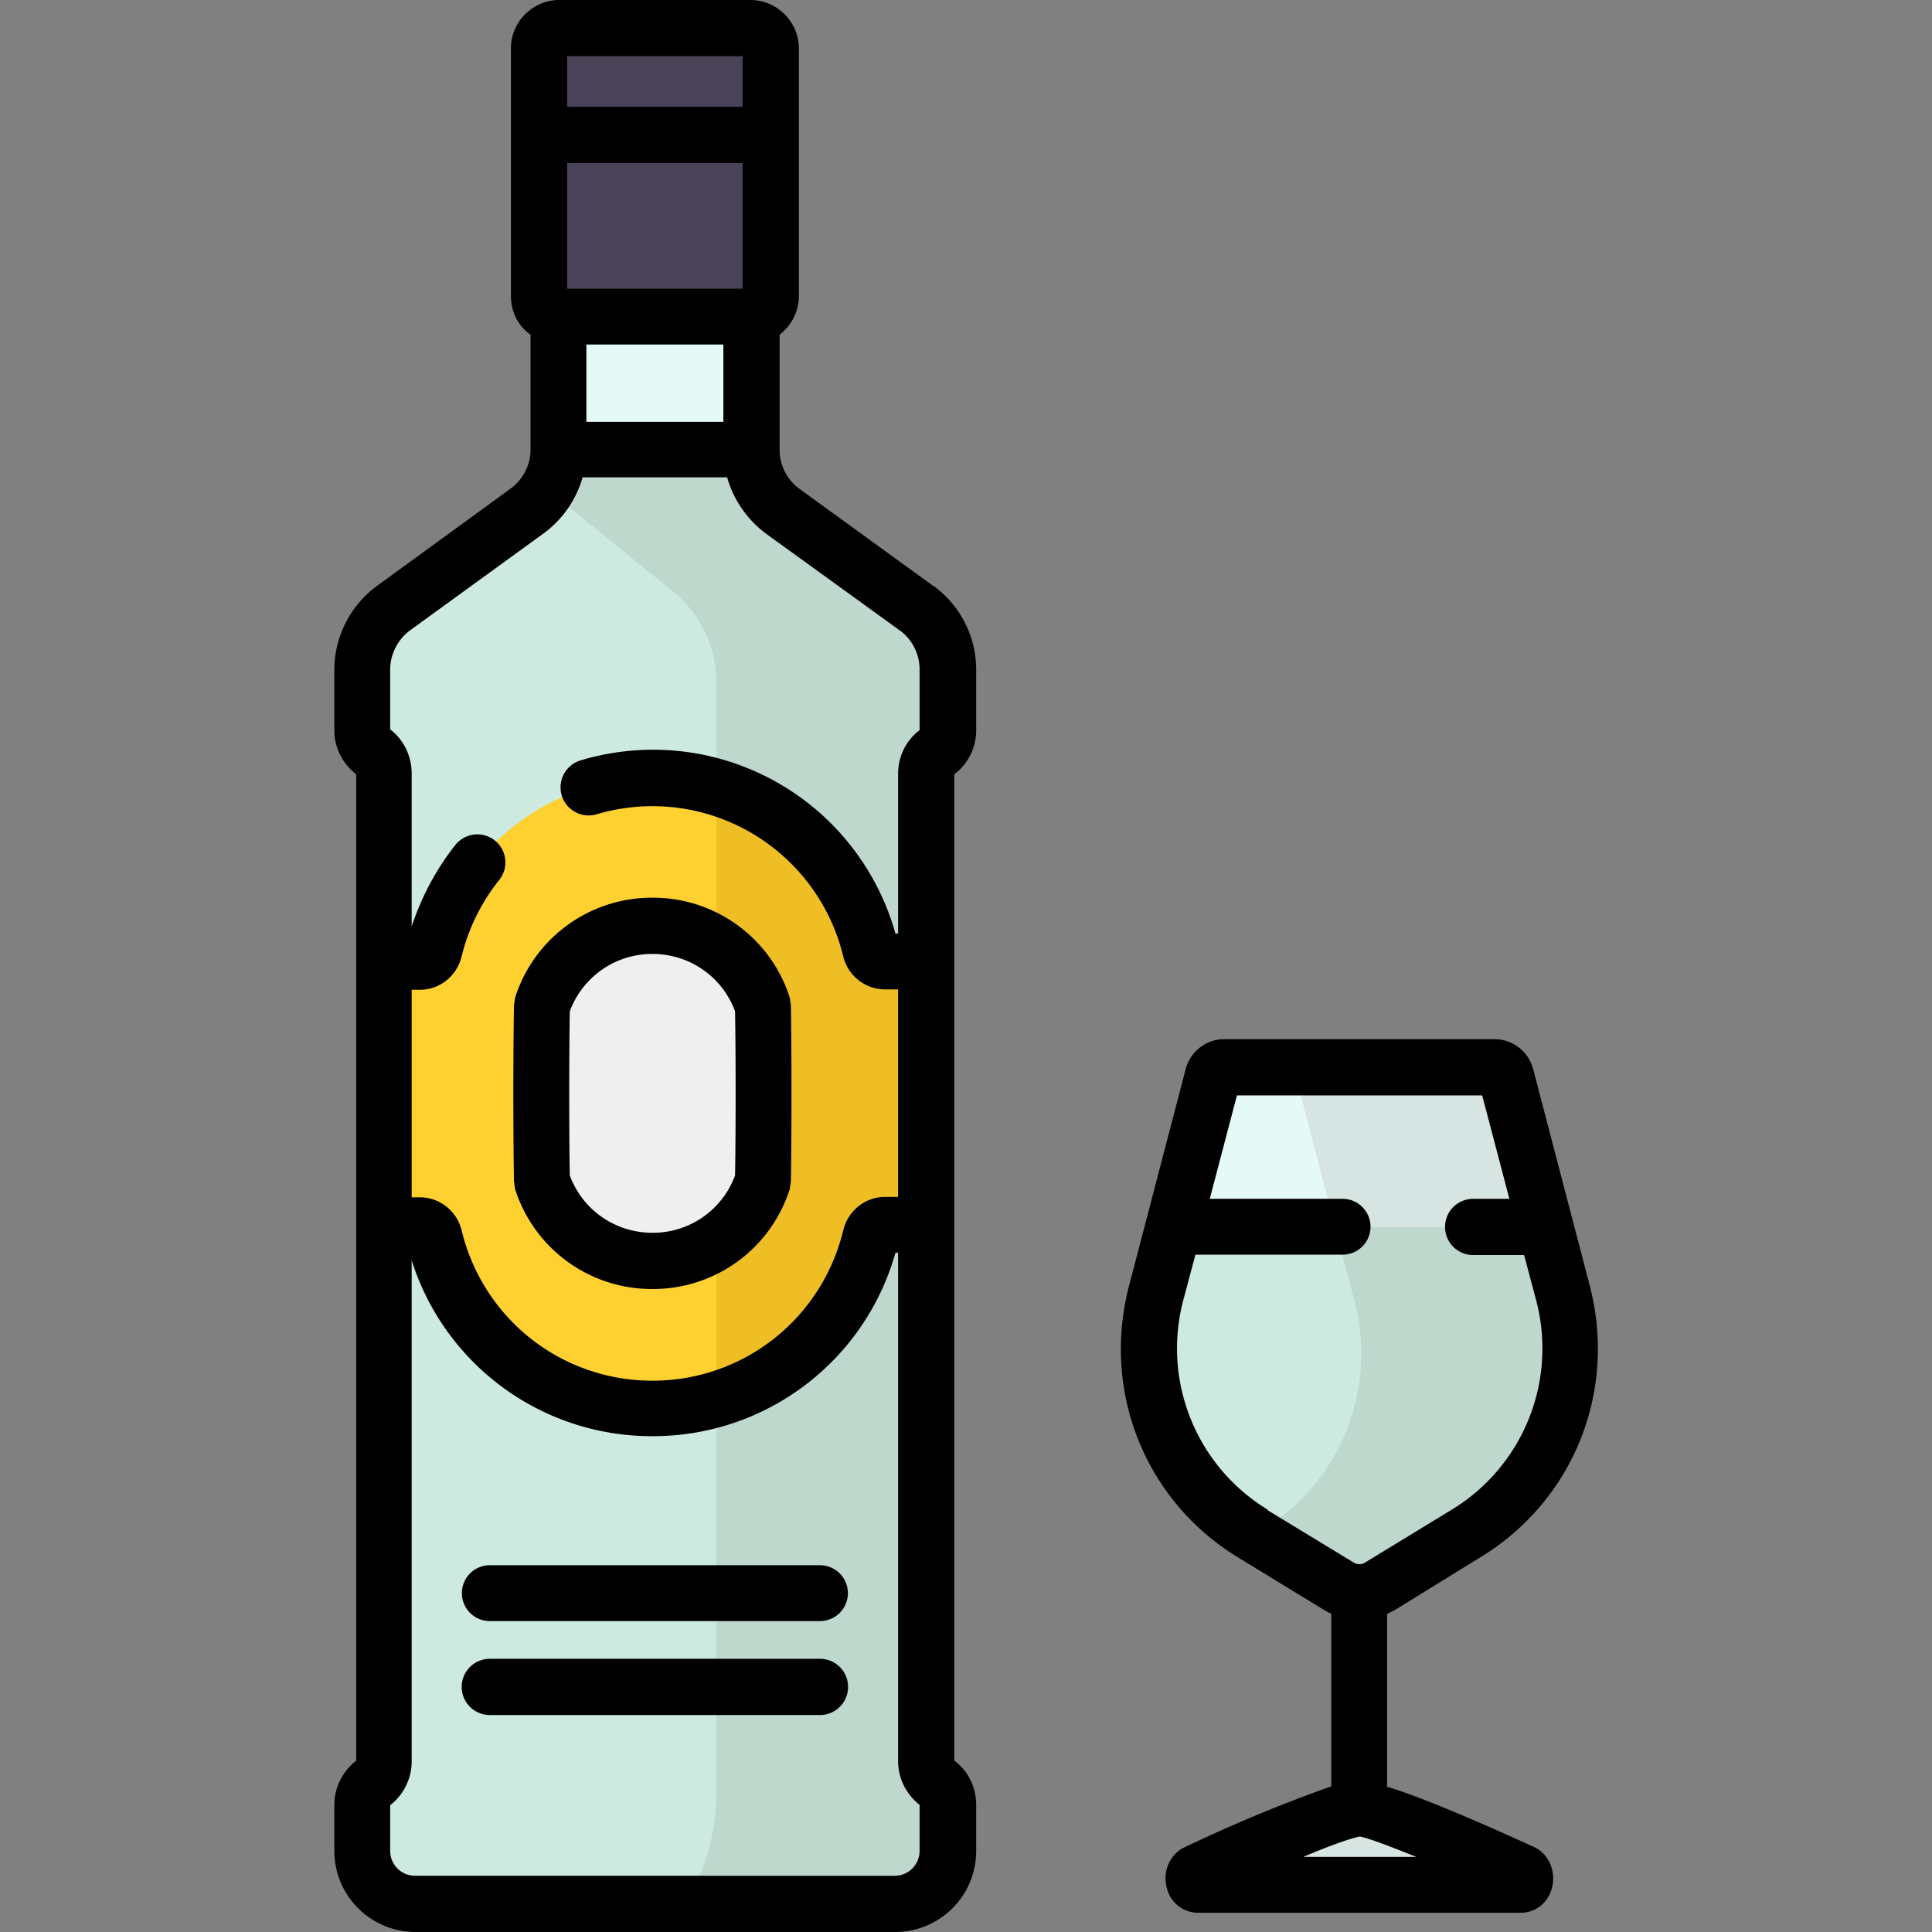 <svg version="1.1" id="Capa_1" xmlns="http://www.w3.org/2000/svg" x="0" y="0" viewBox="0 0 512 512" xml:space="preserve">
  <rect x="0" y="0" width="512" height="512" fill="#808080" stroke="none"/>
  <path d="M248.3 199.3a7.2 7.2 0 0 0 2.9-5.8v-16c0-6.4-3.1-12.5-8.3-16.3l-35.5-25.7a20.2 20.2 0 0 1-8.3-16.3V35.8H148v83.4c0 6.4-3.1 12.5-8.3 16.3l-35.4 25.7a20.2 20.2 0 0 0-8.4 16.3v16c0 2.3 1.2 4.5 3 5.8a7.2 7.2 0 0 1 2.8 5.8v261.7c0 2.2-1 4.4-2.9 5.7a7.2 7.2 0 0 0-2.9 5.8v12.2a14 14 0 0 0 14.1 14h127.1a14 14 0 0 0 14-14v-12.2c0-2.3-1-4.4-2.8-5.8a7.2 7.2 0 0 1-2.9-5.7V205c0-2.3 1-4.4 2.9-5.8z" fill="#e5f9f6"/>
  <path d="M148 119.2c0 6.4-3.1 12.5-8.3 16.3l-35.4 25.7a20.2 20.2 0 0 0-8.4 16.3v16c0 2.3 1.2 4.5 3 5.8a7.2 7.2 0 0 1 2.8 5.8v261.6c0 2.3-1 4.5-2.9 5.8a7.2 7.2 0 0 0-2.9 5.8v12.2a14 14 0 0 0 14.1 14h127.1a14 14 0 0 0 14-14v-12.2c0-2.3-1-4.4-2.8-5.8a7.2 7.2 0 0 1-2.9-5.8V205.1c0-2.3 1-4.4 2.9-5.8a7.2 7.2 0 0 0 2.9-5.8v-16c0-6.4-3.1-12.5-8.3-16.3l-35.5-25.7a20.2 20.2 0 0 1-8.3-16.3H148z" fill="#cdeae0"/>
  <path d="M247.9 499.5a14 14 0 0 0 3.3-9v-12.2a7.2 7.2 0 0 0-3-5.8 7.1 7.1 0 0 1-2.8-5.7V205a7.2 7.2 0 0 1 2.9-5.8c1.6 0 2.9-1.3 2.9-2.9v-18.9c0-6.4-3.1-12.5-8.3-16.3l-35.5-25.7a20 20 0 0 1-8.3-16.3H148v1.2l-.1.7v.5l-.2 1v.1c0 .4-.2.8-.3 1.1-.3 1.6-.9 3-1.6 4.5 1.5 2.8 3.5 5.3 6.2 7.2l26.3 21.3c7.4 6 11.6 15 11.6 24.5v293.1a59 59 0 0 1-8.2 30.2H237a14 14 0 0 0 10.8-5z" fill="#bfd8ce"/>
  <path d="M198.9 83.9h-50.7c-3 0-5.3-2.4-5.3-5.4V12.8c0-3 2.4-5.4 5.3-5.4H199c3 0 5.4 2.4 5.4 5.4v65.7c0 3-2.4 5.4-5.4 5.4z" fill="#4a4256"/>
  <path d="M245.4 321.7v-63.9c-.3-1.7-1.9-3-3.7-3h-7.2a3.8 3.8 0 0 1-3.7-3 59.5 59.5 0 0 0-115.7 0c-.5 1.8-2 3-3.8 3H104c-1 0-1.7.3-2.4.8V324c.7.5 1.5.8 2.4.8h7.2c1.8 0 3.3 1.2 3.7 3a59.5 59.5 0 0 0 115.7 0c.5-1.8 2-3 3.8-3h7.2c1.8 0 3.4-1.3 3.7-3z" fill="#fed130"/>
  <path d="M245.4 321.7v-63.9c-.3-1.7-1.9-3-3.7-3h-7.2a3.8 3.8 0 0 1-3.7-3c-5-20.6-20.7-37-40.9-43v162a59.6 59.6 0 0 0 40.9-43.1c.4-1.8 2-3 3.7-3h7.2c1.8 0 3.4-1.3 3.7-3z" fill="#efbe25"/>
  <path d="M396 282.9h-71.6c-1.4 0-2.7 1-3 2.3l-15 57.5a57.7 57.7 0 0 0 25.7 63.8l22.6 13.8c3.4 2 7.7 2 11.1 0l22.6-13.8a57.7 57.7 0 0 0 25.7-63.8l-15-57.5a3.2 3.2 0 0 0-3-2.3z" fill="#e5f9f6"/>
  <path d="M403.5 496.3s-37-17-43.3-17-43.2 17-43.2 17c-1.1.7-.8 3.2.4 3.2h85.7c1.2 0 1.5-2.5.4-3.2z" fill="#d6e5e2"/>
  <path d="M306.3 342.7a57.7 57.7 0 0 0 25.8 63.8l22.6 13.8c3.4 2 7.7 2 11.1 0l22.6-13.8a57.7 57.7 0 0 0 25.7-63.8l-4.5-17.6h-98.7l-4.6 17.6z" fill="#cdeae0"/>
  <path d="M388.4 406.5a57.7 57.7 0 0 0 25.7-63.8l-4.5-17.6h-55.8L359 345c6 23.3-3.8 47.8-24.3 60.3l-2.3 1.4 22.3 13.7c3.4 2 7.7 2 11.1 0l22.6-13.8z" fill="#bfd8ce"/>
  <path d="M396 282.9h-53.2l11 42.2h55.8L399 285.2a3.2 3.2 0 0 0-3-2.3z" fill="#d6e5e2"/>
  <path d="M172.9 334.1a30.6 30.6 0 0 1-29.3-21.3c-.2-11.7-.2-34.4 0-46.1a30.6 30.6 0 0 1 29.3-21.3c13.5 0 25.2 8.6 29.3 21.3.2 11.7.2 34.4 0 46.1a30.6 30.6 0 0 1-29.3 21.3z" fill="#efefef"/>
  <path d="M217.3 414.8h-87.5a7.4 7.4 0 1 0 0 14.8h87.5a7.4 7.4 0 1 0 0-14.8z"/>
  <path d="M217.3 439.6h-87.5a7.4 7.4 0 1 0 0 14.9h87.5a7.4 7.4 0 1 0 0-14.9z"/>
  <path d="m247.2 155.2-35.4-25.7a12.8 12.8 0 0 1-5.2-10.3V88.7c3-2.3 5.1-6 5.1-10.2V12.8c0-7-5.8-12.8-12.8-12.8h-50.7c-7 0-12.8 5.8-12.8 12.8v65.7c0 4.2 2 8 5.2 10.2v30.5c0 4-2 7.9-5.3 10.3L100 155.2a27.7 27.7 0 0 0-11.4 22.3v16c0 4.6 2.1 8.8 5.8 11.7v261.4c-3.6 2.8-5.8 7.1-5.8 11.7v12.2c0 11.9 9.7 21.5 21.5 21.5h127.1c11.9 0 21.5-9.6 21.5-21.5v-12.2c0-4.6-2.1-9-5.8-11.7V205.2c3.7-2.8 5.8-7.1 5.8-11.7v-16c0-8.8-4.2-17.1-11.4-22.3zm-97-140.3h46.6v13.4h-46.5V15zm0 28.3h46.6v33.3h-46.5V43.2zm41.5 48.1v20.5h-36.3V91.3h36.3zm52 399.2c0 3.7-3 6.6-6.6 6.6H110c-3.7 0-6.6-3-6.6-6.6v-12.1c3.6-2.8 5.7-7.1 5.7-11.6V334a66.7 66.7 0 0 0 63.8 46.6 66.7 66.7 0 0 0 64.4-48.6h.7v134.7c0 4.5 2.1 8.8 5.7 11.6v12.1zm0-297c-3.6 2.7-5.7 7-5.7 11.6v42.3h-.7a66.7 66.7 0 0 0-83.4-45.9 7.4 7.4 0 0 0 4.2 14.3 52 52 0 0 1 65.4 37.8c1.3 5 5.8 8.6 11 8.6h3.5v55h-3.5c-5.2 0-9.7 3.6-11 8.7-5.6 23.5-26.4 40-50.6 40s-45-16.5-50.6-40c-1.3-5-5.8-8.6-11-8.6h-2.2v-55h2.2c5.2 0 9.7-3.6 11-8.7a52.3 52.3 0 0 1 10-20.4 7.4 7.4 0 1 0-11.6-9.3c-5.1 6.4-9 13.8-11.6 21.6V205c0-4.5-2-8.9-5.7-11.7v-15.9c0-4 2-7.9 5.2-10.3l35.4-25.7c5.1-3.7 8.7-9 10.4-14.9h38.3c1.7 6 5.3 11.2 10.4 15l35.4 25.6c3.3 2.4 5.2 6.3 5.2 10.3v16z"/>
  <path d="m136.5 264.4-.3 2.1a1697 1697 0 0 0 0 46.5l.3 2.1a38 38 0 0 0 36.4 26.5 38 38 0 0 0 36.4-26.5l.3-2.1c.2-11.7.2-34.8 0-46.5l-.3-2.1a38 38 0 0 0-36.4-26.5 38 38 0 0 0-36.4 26.5zM151 268c3.4-9.1 12-15.2 21.9-15.2 9.8 0 18.5 6 21.9 15.2.2 11.5.2 32 0 43.5a23.2 23.2 0 0 1-21.9 15.2c-9.8 0-18.5-6-21.9-15.2-.2-11.4-.2-32 0-43.5z"/>
  <path d="m407.5 490-.9-.5c-13.2-6-29.1-13-39-16v-45.8l2-1 22.7-14c24.7-15 36.3-44 29-72l-15-57.4c-1.2-4.6-5.4-7.9-10.2-7.9h-71.7c-4.8 0-9 3.3-10.2 8l-15 57.4c-7.3 28 4.3 57 29 72l22.6 13.8c.7.4 1.3.8 2 1v45.8A399.5 399.5 0 0 0 313 490a9.4 9.4 0 0 0-3.7 10.6 8.5 8.5 0 0 0 8.1 6.3h85.7c3.7 0 7-2.5 8.1-6.3 1.2-4-.3-8.4-3.7-10.6zM336 400.1a50 50 0 0 1-22.4-55.6l3.2-12h39a7.4 7.4 0 1 0 0-14.8h-35.2l7.2-27.4h65l7.2 27.4h-9.6a7.4 7.4 0 1 0 0 14.9h13.5l3.2 12a50 50 0 0 1-22.4 55.5L361.9 414c-1 .7-2.3.7-3.3 0l-22.7-13.8zm9.4 92c7-3 12.7-5 15-5.4 2.1.4 7.8 2.5 14.9 5.4h-29.9z"/>
</svg>
